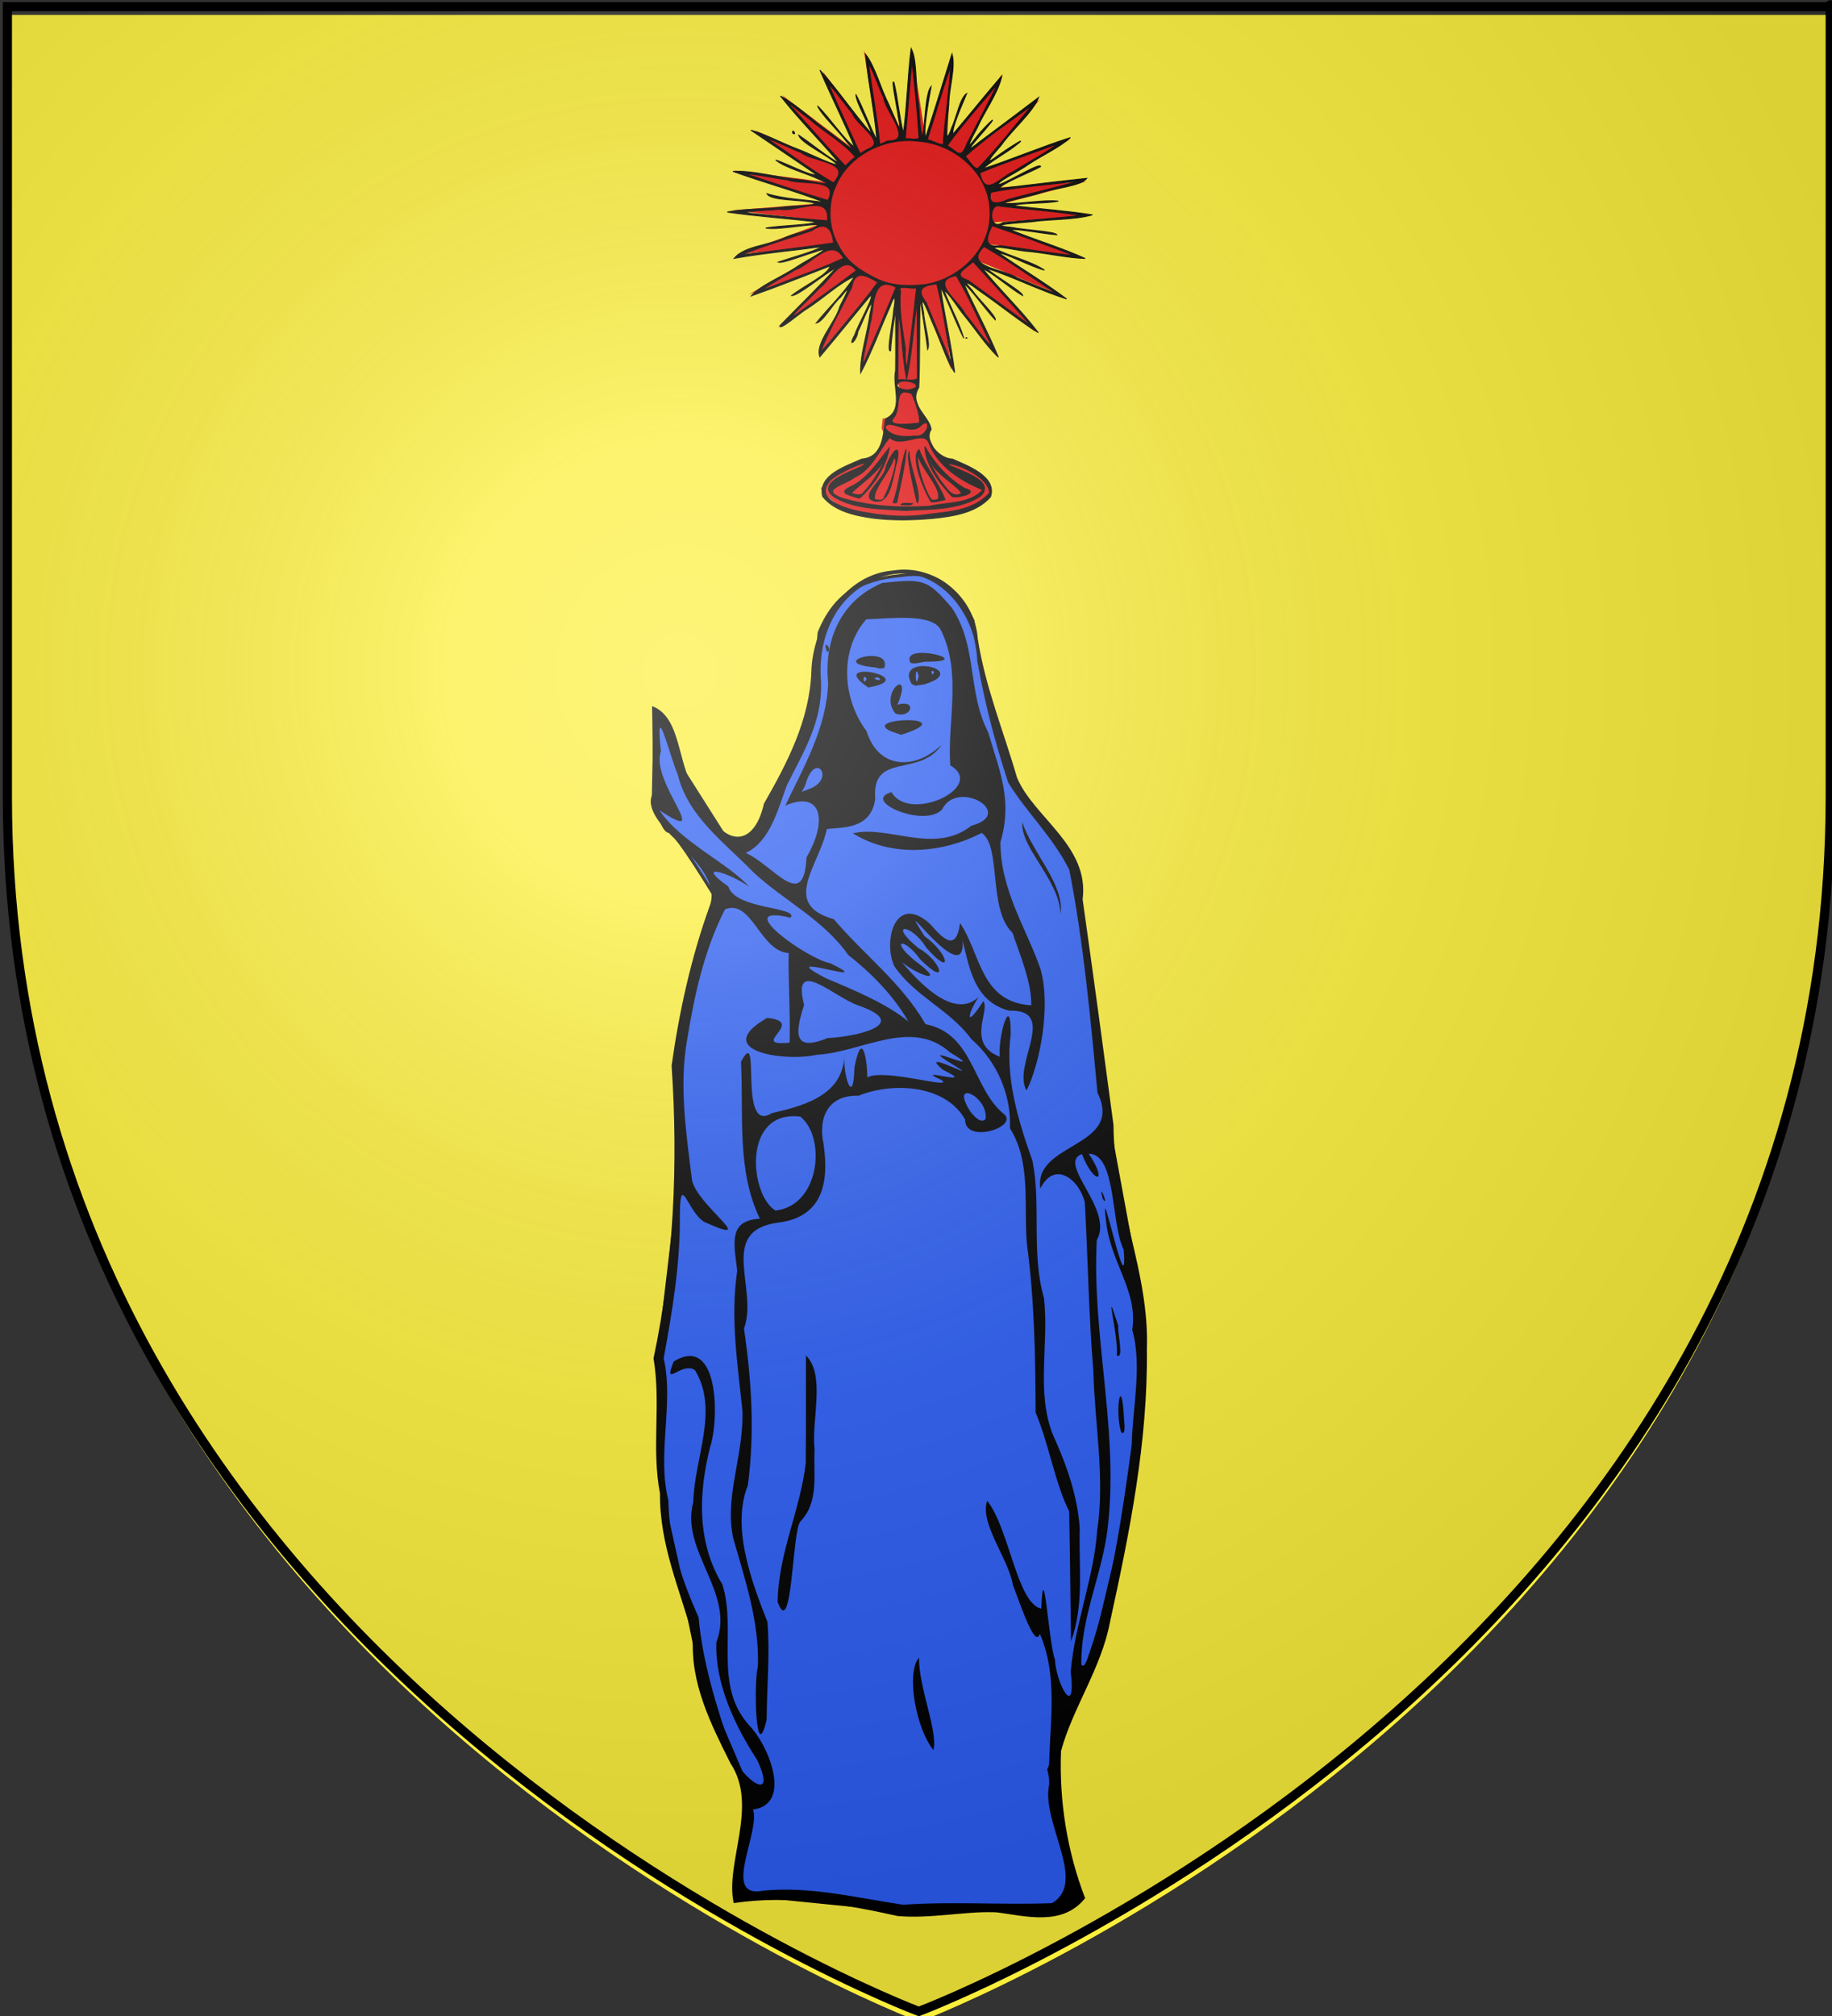<?xml version="1.0" encoding="UTF-8" standalone="no"?>
<svg
   xmlns:dc="http://purl.org/dc/elements/1.1/"
   xmlns:cc="http://creativecommons.org/ns#"
   xmlns:rdf="http://www.w3.org/1999/02/22-rdf-syntax-ns#"
   xmlns:svg="http://www.w3.org/2000/svg"
   xmlns="http://www.w3.org/2000/svg"
   xmlns:xlink="http://www.w3.org/1999/xlink"
   xmlns:sodipodi="http://sodipodi.sourceforge.net/DTD/sodipodi-0.dtd"
   xmlns:inkscape="http://www.inkscape.org/namespaces/inkscape"
   height="660"
   width="600"
   version="1.0"
   id="svg2"
   sodipodi:version="0.32"
   inkscape:version="0.46"
   sodipodi:docname="prov.svg"
   inkscape:export-filename="/Users/olivier/Desktop/Blason Rouge/Blason_Vide_3D.png"
   inkscape:export-xdpi="144"
   inkscape:export-ydpi="144"
   inkscape:output_extension="org.inkscape.output.svg.inkscape">
  <rect width="100%" height="100%" fill="#333333" stroke="none"/>
  <sodipodi:namedview
     inkscape:window-height="853"
     inkscape:window-width="1600"
     inkscape:pageshadow="2"
     inkscape:pageopacity="1"
     guidetolerance="10.0"
     gridtolerance="10.0"
     objecttolerance="10.0"
     borderopacity="1.0"
     bordercolor="#666666"
     pagecolor="#ffffff"
     id="base"
     showgrid="false"
     height="660px"
     inkscape:zoom="1.0702986"
     inkscape:cx="216.88189"
     inkscape:cy="329.0531"
     inkscape:window-x="-4"
     inkscape:window-y="-4"
     inkscape:current-layer="layer3"
     inkscape:window-maximized="1"
     showguides="true"
     inkscape:guide-bbox="true" />
  <desc
     id="desc4">Flag of Canton of Valais (Wallis)</desc>
  <defs
     id="defs6">
    <linearGradient
       id="linearGradient2893">
      <stop
         style="stop-color:white;stop-opacity:0.314;"
         offset="0"
         id="stop2895" />
      <stop
         id="stop2897"
         offset="0.19"
         style="stop-color:white;stop-opacity:0.251;" />
      <stop
         style="stop-color:#6b6b6b;stop-opacity:0.125;"
         offset="0.6"
         id="stop2901" />
      <stop
         style="stop-color:black;stop-opacity:0.125;"
         offset="1"
         id="stop2899" />
    </linearGradient>
    <radialGradient
       inkscape:collect="always"
       xlink:href="#linearGradient2893"
       id="radialGradient3163"
       gradientUnits="userSpaceOnUse"
       gradientTransform="matrix(1.353,0,0,1.349,-76.711,-85.747)"
       cx="221.445"
       cy="226.331"
       fx="221.445"
       fy="226.331"
       r="300" />
  </defs>
  <g
     inkscape:groupmode="layer"
     id="layer3"
     inkscape:label="Fond"
     style="display:inline">
    <path
       id="path2855"
       style="fill:#fcef3c;fill-opacity:1;fill-rule:evenodd;stroke:none"
       d="M 301.131,661.894 C 301.131,661.894 599.631,549.458 599.631,263.712 C 599.631,-22.034 599.631,4.894 599.631,4.894 L 2.631,4.894 L 2.631,263.712 C 2.631,549.458 301.131,661.894 301.131,661.894 L 301.131,661.894 z"
       sodipodi:nodetypes="cccccc"
       inkscape:connector-curvature="0" />
    <g
       id="g2405"
       transform="translate(657.442,193.064)">
      <path
         sodipodi:nodetypes="ccsccccccccccccccccccccccccccccc"
         id="path2403"
         d="M -442.892,38.933 L -443.457,67.781 C -443.457,67.781 -440.629,79.093 -438.367,79.093 C -436.104,79.093 -422.529,101.719 -422.529,101.719 L -434.407,147.535 L -435.539,198.442 L -441.761,251.046 L -440.629,296.297 L -432.71,331.932 L -427.62,356.82 L -411.216,395.283 L -415.741,426.959 L -364.834,432.049 L -314.493,432.615 L -305.443,425.827 L -313.927,386.233 L -300.918,354.557 L -289.605,307.044 L -283.383,257.834 L -286.777,215.977 L -294.696,172.989 L -304.877,92.103 L -324.674,63.256 L -335.987,27.055 L -338.815,10.086 C -346.734,-5.109 -354.653,-5.778 -362.572,-4.621 C -375.294,-3.458 -383.925,1.211 -389.157,14.045 L -391.419,38.933 L -410.085,80.79 L -418.57,83.053 L -433.276,59.862 L -442.892,38.933 z"
         style="fill:#2b5df2;fill-rule:evenodd;stroke:#000000;stroke-width:1px;stroke-linecap:butt;stroke-linejoin:miter;stroke-opacity:1" />
      <path
         id="path3039"
         d="M -363.447,434.209 C -381.063,430.275 -399.028,427.288 -417.152,429.968 C -420.037,416.717 -408.909,398.16 -418.211,384.199 C -424.623,371.388 -431.419,357.919 -430.459,343.095 C -434.688,327.339 -441.454,312.856 -441.288,295.865 C -444.153,281.005 -440.884,266.426 -443.407,251.663 C -436.746,220.299 -435.299,187.895 -437.488,155.833 C -435.024,138.26 -431.143,120.566 -425.089,103.752 C -421.79,95.442 -430.742,87.83 -436.55,81.437 C -441.954,76.404 -446.828,69.918 -442.887,65.825 C -443.943,56.625 -443.626,47.34 -443.886,38.096 C -432.815,42.207 -436.364,61.806 -426.617,69.497 C -421.917,83.014 -410.883,86.046 -407.235,70.012 C -399.538,56.574 -392.311,42.66 -391.719,26.868 C -391.349,11.929 -380.786,-5.164 -364.831,-6.299 C -351.143,-8.482 -338.187,2.348 -337.215,15.979 C -334.784,31.82 -328.72,46.369 -324.372,61.476 C -318.978,74.494 -300.585,83.833 -302.87,101.383 C -299.387,126.025 -296.019,150.725 -292.752,175.313 C -292.757,200.304 -280.92,223.449 -281.831,248.625 C -281.455,278.818 -287.487,308.695 -293.914,338.007 C -296.794,353.159 -306.076,365.995 -309.947,380.192 C -310.582,396.61 -307.918,413.167 -302.044,428.369 C -309.519,437.625 -321.338,434.263 -331.42,432.932 C -341.994,432.687 -352.789,435.149 -363.447,434.209 z M -312.924,429.997 C -301.125,423.157 -316.634,403.423 -313.805,391.066 C -314.475,374.53 -310.08,357.601 -316.887,341.785 C -318.383,346.886 -323.099,332.608 -325.71,325.798 C -327.193,317.124 -336.716,305.508 -334.13,298.283 C -326.895,307.223 -324.39,331.892 -316.411,333.576 C -315.658,314.667 -313.964,345.344 -311.939,350.173 C -311.649,357.935 -304.851,370.417 -306.771,354.213 C -305.457,338.558 -299.201,323.66 -298.08,307.844 C -295.489,290.554 -298.958,272.989 -299.361,255.619 C -300.886,237.318 -301.142,218.942 -302.149,200.636 C -303.861,193.181 -311.982,186.598 -316.728,196.031 C -318.896,180.772 -289.187,182.743 -297.991,164.693 C -300.31,140.263 -302.507,115.819 -307.228,91.731 C -312.572,80.957 -321.366,72.759 -327.269,63.087 C -331.805,49.06 -334.704,38.084 -337.384,23.265 C -337.679,6.167 -353.088,-11.351 -370.993,-3.292 C -384.262,2.406 -389.743,16.388 -388.537,30.179 C -388.136,43.335 -394.085,52.671 -399.781,64.133 C -402.717,72.175 -405.322,82.464 -413.192,86.17 C -404.154,90.136 -394.102,105.774 -393.326,87.649 C -386.384,75.845 -388.106,65.489 -400.255,70.662 C -394.462,58.509 -386.662,45.199 -386.22,30.48 C -387.625,16.394 -381.985,3.394 -368.425,-2.24 C -355.309,-3.55 -353.841,-3.685 -345.734,5.907 C -337.22,18.475 -340.717,33.194 -333.846,46.588 C -329.822,60.007 -325.827,69.096 -329.78,82.601 C -329.854,98.396 -321.12,111.145 -316.628,124.304 C -313.259,136.37 -316.766,154.903 -321.218,163.931 C -326.186,155.748 -310.479,137.352 -326.965,137.809 C -338.477,134.779 -339.986,123.491 -342.181,114.889 C -340.989,131.932 -365.816,96.067 -354.644,113.417 C -346.467,119.357 -345.248,127.296 -354.116,117.128 C -359.02,109.165 -367.014,108.865 -356.617,117.351 C -349.312,121.304 -346.244,130.809 -356.138,120.935 C -361.383,113.63 -366.347,114.524 -357.492,121.713 C -347.275,129.159 -356.213,126.707 -362.122,121.871 C -354.805,130.619 -344.28,140.35 -336.883,133.289 C -340.265,138.176 -341.843,144.623 -335.397,134.712 C -333.035,137.767 -341.147,148.663 -329.991,152.888 C -330.705,146.408 -326.266,131.31 -326.432,145.575 C -328.295,159.723 -323.966,173.891 -319.272,187.035 C -316.431,201.43 -319.757,217.265 -315.549,231.795 C -313.784,246.631 -318.241,262.682 -312.568,276.72 C -307.964,286.874 -304.572,296.701 -303.811,307.194 C -304.203,319.612 -302.269,332.321 -306.682,344.236 C -306.876,330.059 -306.989,315.881 -307.278,301.705 C -311.852,292.703 -313.908,279.693 -318.269,269.34 C -318.337,250.998 -318.635,232.709 -321.082,214.524 C -322.275,201.72 -319.553,187.672 -326.683,176.284 C -326.16,165.74 -330.765,154.533 -339.298,147.13 C -346.455,137.407 -357.719,133.227 -364.535,123.271 C -368.345,114.979 -364.241,99.266 -352.913,109.328 C -347.684,115.446 -344.232,117.865 -343.004,109.145 C -336.186,119.216 -336.355,135.045 -319.696,136.061 C -319.486,128.614 -323.615,118.933 -325.847,112.306 C -333.957,104.56 -329.356,84.196 -335.922,79.62 C -348.87,86.305 -365.348,87.709 -378.13,79.754 C -366.575,76.919 -351.423,86.871 -339.315,77.266 C -324.545,73.319 -343.809,61.705 -348.928,71.966 C -354.643,78.063 -375.643,69.116 -365.44,66.262 C -359.774,76.537 -334.126,64.543 -346.219,57.502 C -347.24,43.119 -342.304,27.207 -349.325,13.171 C -352.072,7.759 -364.949,9.341 -373.76,9.71 C -382.605,19.815 -381.541,35.817 -373.645,46.283 C -369.637,59.08 -357.517,58.931 -349.053,50.764 C -356.321,61.628 -371.968,52.945 -370.802,68.458 C -372.113,78.779 -382.275,77.727 -386.633,78.35 C -389.248,90.533 -401.742,102.993 -384.352,107.87 C -374.486,119.493 -362.001,128.868 -354.338,142.231 C -338.63,145.333 -338.993,162.905 -328.949,171.408 C -322.946,175.648 -341.446,181.74 -341.359,173.467 C -347.678,162.074 -365.029,161.077 -376.221,165.652 C -386.328,165.323 -389.523,172.923 -387.743,181.316 C -385.778,194.397 -388.182,205.57 -402.873,207.23 C -422.459,210.043 -408.983,228.86 -413.78,241.891 C -411.265,259.082 -410.241,275.922 -412.502,293.169 C -417.831,306.52 -411.766,323.638 -406.11,337.901 C -405.23,348.334 -406.298,359.322 -406.358,369.911 C -410.027,385.687 -410.598,357.493 -409.233,352.548 C -408.661,338.166 -413.423,324.085 -417.31,310.502 C -420.196,296.858 -414,284.01 -414.254,269.161 C -415.828,253.683 -418.303,238.587 -415.987,222.936 C -417.085,213.836 -418.95,206.506 -408.569,205.915 C -416.248,190.076 -413.839,171.741 -414.77,154.558 C -407.798,141.352 -416.025,178.557 -404.669,171.353 C -392.267,168.564 -381.178,164.825 -380.795,151.792 C -381.643,158.449 -377.889,170.006 -377.617,156.488 C -375.053,143.197 -373.382,154.383 -373.394,159.661 C -367.923,156.565 -344.683,163.82 -349.08,160.523 C -359.805,155.729 -335.938,163.301 -348.653,157.154 C -357.833,149.359 -333.575,162.653 -345.884,155.137 C -358.807,147.233 -332.33,159.838 -346.329,151.449 C -359.028,140.028 -375.434,151.537 -389.802,152.228 C -400.616,154.691 -424.887,150.944 -406.204,140.176 C -392.959,141.472 -412.745,149.687 -398.823,148.275 C -398.536,138.824 -399.443,124.581 -399.115,118.931 C -408.499,118.44 -411.208,101.145 -419.972,104.624 C -426.639,117.464 -430.003,132.572 -432.344,146.981 C -435.128,162.229 -432.686,178.013 -430.804,193.289 C -429.141,201.604 -407.969,215.403 -426.785,206.975 C -432.334,203.626 -434.673,190.199 -434.772,204.881 C -434.645,220.653 -437.242,236.18 -440.078,251.571 C -436.67,266.771 -442.363,282.779 -438.545,298.126 C -438.356,311.854 -434.111,324.173 -428.652,336.422 C -427.282,351.405 -422.831,365.477 -417.979,379.719 C -416.641,387.624 -401.987,399.201 -409.501,383.029 C -416.835,371.853 -423.32,357.92 -422.827,344.601 C -416.536,328.415 -434.797,314.631 -430.38,298.691 C -430.117,284.419 -421.824,268.64 -429.84,255.491 C -434.256,252.485 -440.47,261.871 -436.81,252.673 C -421.846,243.486 -421.862,271.96 -424.904,280.759 C -428.707,296.019 -429.197,311.892 -420.874,325.62 C -416.006,340.968 -424.022,358.487 -412.061,371.811 C -405.472,378.555 -397.977,397.708 -410.793,399.329 C -408.403,407.068 -421.431,428.871 -407.278,425.877 C -391.822,424.436 -376.783,428.285 -361.659,430.509 C -345.306,429.386 -329.05,430.613 -312.924,429.997 L -312.924,429.997 z M -351.753,379.845 C -357.534,372.679 -360.762,354.407 -356.442,349.623 C -356.643,359.254 -350.125,373.892 -351.753,379.845 z M -402.762,331.376 C -402.53,315.406 -395.304,301.274 -393.548,285.867 C -393.438,274.142 -393.503,262.416 -393.486,250.691 C -386.965,257.172 -391.763,271.651 -390.656,281.632 C -391.107,289.742 -389.083,298.564 -395.349,305.087 C -398.01,308.293 -397.988,344.319 -402.762,331.376 z M -310.143,106.169 C -310.339,95.145 -323.338,84.533 -322.604,76.158 C -319.323,86.169 -308.621,96.704 -310.143,106.169 z M -365.653,46.344 C -375.862,41.835 -342.885,40.902 -360.981,47.062 L -362.351,47.495 L -365.653,46.344 L -365.653,46.344 z M -364.203,40.521 C -369.897,33.489 -358.034,24.731 -363.537,37.662 C -356.886,35.681 -358.934,42.464 -364.203,40.521 z M -373.055,32.018 C -387.743,22.229 -354.761,28.74 -373.055,32.018 z M -373.607,29.233 C -374.962,26.73 -374.916,31.943 -373.607,29.233 z M -369.732,28.734 C -373.483,28.832 -367.542,30.553 -369.732,28.734 z M -358.865,30.894 C -364.797,20.454 -338.972,26.077 -354.579,30.956 L -357.646,31.422 L -358.865,30.894 L -358.865,30.894 z M -356.568,28.326 C -357.852,22.855 -357.83,33.992 -356.568,28.326 z M -351.52,26.96 C -352.895,25.341 -352.352,29.208 -351.52,26.96 z M -370.893,25.426 C -387.471,23.86 -365.152,17.729 -367.828,25.647 L -369.264,25.826 L -370.893,25.426 L -370.893,25.426 z M -359.217,23.969 C -362.969,16.845 -337.203,23.468 -353.523,23.563 C -355.445,23.427 -357.307,24.508 -359.217,23.969 z M -386.528,20.48 C -388.467,15.475 -384.475,19.483 -386.528,20.48 z M -300.784,348.531 C -293.221,326.369 -289.925,302.982 -286.777,279.903 C -286.654,268.89 -283.253,253.936 -286.621,242.326 C -284.641,229.368 -293.954,220.228 -295.251,206.248 C -297.392,189.669 -287.888,236.283 -289.418,216.05 C -293.719,207.466 -291.714,184.724 -300.866,184.633 C -294.179,194.701 -299.335,194.595 -303.087,184.754 C -311.558,187.755 -292.452,202.967 -298.229,212.894 C -299.852,243.578 -291.38,273.909 -294.389,304.511 C -295.716,321.153 -303.524,335.39 -303.293,351.92 C -301.874,353.862 -300.482,346.681 -300.784,348.531 z M -290.281,275.787 C -292.376,268.821 -290.216,256.144 -289.344,270.784 C -289.494,270.999 -288.314,277.487 -290.281,275.787 z M -291.701,250.629 C -290.948,244.457 -296.382,224.702 -291.164,241.091 C -291.669,242.256 -289.133,252.391 -291.701,250.629 z M -296.286,199.371 C -298.007,192.688 -293.863,202.997 -296.286,199.371 z M -403.465,203.249 C -388.927,201.657 -386.755,179.374 -395.326,172.486 C -414.463,170.192 -411.948,198.185 -403.465,203.249 L -403.465,203.249 z M -334.65,173.289 C -333.644,165.726 -346.866,159.806 -339.453,171.132 C -338.645,171.958 -336.329,175.073 -334.65,173.289 z M -386.418,146.77 C -378.388,146.514 -357.822,142.461 -376.554,136.025 C -384.218,133.345 -398.28,119.761 -394.088,135.936 C -396.862,144.506 -398.116,151.663 -386.418,146.77 z M -359.913,141.38 C -364.788,132.872 -372.042,125.528 -379.647,119.567 C -387.759,107.985 -400.459,101.973 -410.652,92.558 C -420.03,82.815 -432.066,74.424 -435.485,60.511 C -438.399,53.464 -442.874,34.595 -440.994,52.956 C -444.672,62.809 -423.253,84.218 -441.474,72.195 C -434.444,82.704 -418.998,89.441 -412.047,97.287 C -417.675,93.071 -430.79,88.667 -418.89,97.184 C -416.588,104.781 -395.646,103.787 -398.544,107.379 C -418.584,102.585 -393.155,120.897 -385.534,122.276 C -368.071,130.76 -406.364,117.23 -386.608,127.348 C -377.326,131.211 -366.765,135.706 -359.913,141.38 z M -392.676,65.328 C -383.404,62.182 -390.53,52.147 -393.7,64.006 L -394.811,66.157 L -392.676,65.328 L -392.676,65.328 z"
         style="fill:#000000" />
    </g>
    <path
       style="fill:#e20909;fill-rule:evenodd;stroke:none;stroke-width:1px;stroke-linecap:butt;stroke-linejoin:miter;stroke-opacity:1"
       d="M 298.531,15.556 L 296.356,45.279 L 282.944,16.643 L 287.656,47.092 L 269.532,23.53 L 281.132,49.992 L 256.12,31.142 L 276.419,55.429 L 247.421,42.742 L 272.07,59.779 L 240.534,55.791 L 271.707,66.303 L 240.171,68.841 L 270.982,72.465 L 241.258,83.34 L 273.519,80.078 L 245.246,96.389 L 277.869,84.79 L 254.67,107.264 L 281.132,88.777 L 268.082,115.963 L 287.294,93.489 L 281.857,121.401 L 293.819,95.302 L 293.456,124.301 L 294.906,127.563 L 292.369,136.987 L 289.106,136.987 L 288.744,140.25 L 290.194,143.512 L 286.569,148.949 L 277.144,152.937 L 268.807,159.824 C 281.439,179.058 332.01,165.083 323.905,159.824 C 319.979,150.728 312.873,152.763 307.23,149.674 L 303.606,141.7 C 305.821,139.333 303.632,138.068 302.156,136.625 L 298.893,127.563 L 301.068,125.388 L 300.706,94.577 L 311.58,121.038 L 307.955,92.765 L 326.442,116.688 L 313.755,89.865 L 339.129,108.714 L 319.555,85.152 L 347.828,96.752 L 322.455,79.715 L 353.628,84.065 L 324.992,72.828 L 357.253,70.653 L 325.717,67.391 L 355.803,59.416 L 323.905,61.591 L 350.366,45.642 L 320.28,55.791 L 340.579,32.592 L 315.567,51.079 L 328.254,24.255 L 310.13,47.817 L 311.58,18.093 L 303.243,46.004 L 298.531,15.556 z"
       id="path2410"
       sodipodi:nodetypes="ccccccccccccccccccccccccccccccccccccccccccccccccccccccccccccccc" />
    <path
       style="fill:#000000;stroke:#000000;stroke-opacity:1;stroke-width:0.3;stroke-miterlimit:4;stroke-dasharray:none"
       d="M 286.168,169.669 C 280.206,168.828 273.346,167.47 269.411,162.504 C 267.787,155.457 277.156,152.621 282.234,150.301 C 289.476,149.723 289.272,141.742 290.02,137.11 C 296.28,134.289 292.135,126.511 293.303,121.39 C 293.394,114.66 293.322,107.929 293.323,101.199 C 292.674,105.732 291.961,110.265 291.701,114.841 C 290.18,115.568 292.515,105.036 292.684,101.537 C 293.468,97.443 293.117,95.596 291.475,100.474 C 288.253,107.643 285.523,115.268 281.869,122.095 C 281.665,115.965 284.113,109.254 284.891,102.904 C 287.086,93.58 282.332,105.937 280.977,108.551 C 280.658,111.646 277.336,114.273 279.954,109.583 C 281.022,106.239 286.726,96.403 285.058,96.819 C 279.503,103.455 274.09,110.218 268.5,116.819 C 266.911,112.109 273.652,105.657 275.059,100.335 C 276.512,97.427 279.795,91.472 275.291,97.321 C 272.624,99.495 269.698,105.362 267.283,105.781 C 271.373,100.639 276.363,96.108 279.851,90.529 C 275.327,92.338 269.472,97.762 264.513,100.955 C 262.313,102.13 255.155,108.548 255.427,106.627 C 261.601,100.271 267.975,94.088 273.972,87.573 C 269.699,89.832 261.385,96.973 259.257,96.772 C 262.889,93.785 271.433,89.838 271.884,87.06 C 263.328,90.378 254.749,93.83 246.069,96.878 C 249.286,93.118 256.544,90.504 261.288,87.126 C 263.443,85.648 275.135,79.531 266.865,82.504 C 263.402,83.447 256.314,86.391 254.851,85.812 C 259.2,84.315 267.069,82.219 269.153,80.766 C 259.584,82.064 249.928,82.903 240.426,84.588 C 243.954,80.355 252.214,80.346 257.455,77.648 C 260.28,76.295 267.531,75.142 267.888,73.494 C 262.52,73.656 254.805,75.303 250.773,74.679 C 255.134,73.736 266.703,73.707 267.122,72.612 C 257.487,71.472 247.779,70.834 238.186,69.441 C 243.051,68.319 250.387,68.566 256.172,67.84 C 258.902,67.347 268.07,67.527 266.466,66.412 C 262.061,65.215 252.436,65.843 251.192,63.422 C 257.302,65.256 263.925,65.372 270.253,66.303 C 260.342,62.519 250.04,59.725 240.052,56.114 C 246.332,55.669 254.961,58.217 262.115,58.89 C 264.034,58.922 275.656,61.778 268.279,58.736 C 263.787,56.562 257.256,55.028 254.071,52.386 C 257.864,53.583 265.899,57.905 267.266,57.107 C 260.215,52.214 252.965,47.423 245.929,42.616 C 250.387,43.782 255.917,46.82 260.8,48.641 C 264.918,50.112 271.875,53.796 274.331,53.946 C 271.017,50.72 262.078,46.709 261.587,44.243 C 265.942,47.144 270.875,51.36 274.916,53.435 C 268.588,46.044 261.643,39.098 255.643,31.477 C 261.254,34.48 266.471,39.754 271.983,43.553 C 274.306,45.194 282.4,52.043 277.285,46.443 C 274.55,42.778 268.79,37.321 267.759,34.662 C 271.66,38.471 276.955,46.317 279.868,48.105 C 276.266,39.646 272.169,31.395 268.537,22.958 C 274.498,29.496 279.545,37.147 285.491,43.837 C 284.248,39.757 280.392,33.737 280.31,30.897 C 282.859,35.774 284.675,41.019 287.198,45.918 C 286.44,36.491 284.372,27.182 283.492,17.766 C 286.694,21.941 288.417,28.966 291.086,34.207 C 292.464,37.207 296.004,46.863 294.175,38.215 C 293.963,35.851 291.66,25.22 292.788,27.008 C 294.126,32.475 294.475,38.163 295.875,43.595 C 297.101,34.402 297.246,25.065 298.411,15.881 C 300.481,19.798 299.719,28.21 300.742,33.696 C 301.222,37.262 301.221,42.267 302.124,44.891 C 303.06,39.997 303.033,30.535 304.947,28.305 C 304.087,33.034 302.214,43.772 303.184,44.84 C 306.201,35.829 308.943,26.715 311.793,17.658 C 313.097,22.08 310.708,29.054 310.73,34.41 C 310.39,37.124 308.785,50.216 311.699,41.793 C 313.286,38.502 314.385,32.035 316.606,30.63 C 315.025,34.461 311.717,41.774 312.062,43.972 C 317.486,37.672 322.61,31.097 328.114,24.875 C 326.872,30.565 322.487,36.316 319.985,41.986 C 318.681,44.319 315.445,50.498 319.352,45.424 C 321.168,42.79 328.834,35.178 322.753,42.33 C 320.801,44.628 314.27,51.739 320.428,46.725 C 327,41.843 333.765,36.743 340.151,31.908 C 338.258,36.829 331.506,42.416 327.841,47.648 C 325.896,49.899 321.073,55.219 326.655,51.065 C 328.681,49.517 338.713,43.004 332.03,48.107 C 328.95,50.408 323.951,53.152 322.026,55.25 C 331.594,52.07 340.99,48.112 350.547,45.052 C 346.933,48.373 340.987,50.985 336.511,54.04 C 334.399,55.679 325.071,60.276 327.422,60.355 C 330.817,59.204 340.894,52.961 340.812,54.559 C 337.111,56.578 327.729,60.182 327.389,61.702 C 336.894,60.599 346.394,59.394 355.906,58.393 C 353.917,61.098 344.691,61.555 339.953,63.433 C 336.88,64.366 327.624,66.163 329.124,66.651 C 334.873,66.754 341.445,65.328 346.615,65.84 C 342.31,66.77 333.834,66.291 331.88,67.346 C 340.487,68.446 349.217,68.984 357.757,70.348 C 351.465,72.085 344.4,71.652 337.813,72.614 C 334.423,72.973 321.978,73.558 331.339,74.442 C 335.36,75.312 345.479,75.736 346.112,76.858 C 341.504,76.517 333.193,74.818 330.768,75.194 C 338.911,78.493 347.408,81.006 355.394,84.617 C 349.558,84.449 343.256,82.954 337.239,82.361 C 334.149,82.284 324.55,79.894 325.879,81.44 C 330.964,83.965 337.887,85.589 342.067,88.442 C 337.602,87.318 328.797,82.576 327.208,82.92 C 334.504,87.971 342.321,92.58 349.309,97.873 C 340.515,95.09 331.925,90.68 323.045,87.801 C 326.111,90.558 334.9,95.49 334.947,96.781 C 330.648,94.306 325.248,89.402 321.808,87.947 C 327.655,95.098 334.528,101.636 340.045,108.9 C 333.6,104.928 327.44,99.8 321.058,95.441 C 318.578,93.518 314.016,90.381 318.398,94.991 C 320.159,97.656 326.521,103.715 325.97,104.751 C 322.749,101.311 317.908,94.452 315.66,92.856 C 319.29,100.936 323.622,108.768 326.967,116.937 C 322.931,113.133 319.464,107.746 315.753,103.248 C 313.859,100.993 310.535,95.525 309.217,95.201 C 311.194,100.361 314.197,105.725 315.645,110.726 C 312.827,105.2 310.796,99.271 307.948,93.776 C 309.32,103.16 311.498,112.528 312.674,121.957 C 309.84,117.809 307.739,110.456 305.176,105.102 C 303.8,101.52 300.835,94.295 302.499,102.32 C 302.65,105.885 304.854,112.478 303.822,114.421 C 303.098,108.743 302.137,103.096 301.308,97.432 C 301.132,107.22 301.325,117.078 300.923,126.823 C 297.409,132.607 304.416,136.202 304.955,140.594 C 302.452,144.378 307.633,150.254 311.95,150.296 C 316.955,152.546 326.611,155.992 324.397,162.668 C 319.716,167.967 312.114,169.021 305.429,169.729 C 299.029,170.294 292.558,170.44 286.168,169.669 z M 301.247,168.754 C 309.063,167.577 318.438,167.818 324.095,161.355 C 324.019,155.94 311.681,150.869 310.283,152.045 C 314.026,154.021 326.868,157.485 320.843,162.607 C 313.564,167.053 304.552,166.633 296.311,167.121 C 288.591,166.515 280.195,166.836 273.349,162.784 C 266.674,158.205 278.621,154.462 282.274,152.666 C 287.13,149.347 273.261,154.977 271.485,157.827 C 266.358,164.198 279.22,167.242 284.01,167.889 C 289.706,168.876 295.454,169.323 301.247,168.754 z M 305.04,165.597 C 310.739,164.419 317.788,164.947 321.94,160.345 C 314.516,157.381 307.047,152.571 304.113,144.714 C 302.13,140.75 295.14,146.927 291.359,143.207 C 287.969,147.264 285.53,153.834 279.776,156.292 C 276.713,158.827 268.225,160.162 275.675,163.087 C 284.011,165.507 292.694,166.28 301.379,165.864 C 302.584,165.758 303.868,165.952 305.04,165.597 z M 295.203,165.129 C 295.257,164.79 296.536,164.648 298.866,164.881 C 298.512,165.149 298.395,165.506 294.978,165.193 L 295.203,165.129 L 295.203,165.129 z M 292.488,164.54 C 294.562,159.014 294.768,152.699 296.771,147.063 C 296.364,152.973 294.873,158.759 293.682,164.546 L 293.274,164.66 L 292.488,164.54 L 292.488,164.54 z M 299.99,162.98 C 299.027,158.693 296.853,149.638 297.728,147.986 C 297.925,153.167 301.723,161.051 300.549,164.627 L 300.342,164.401 L 299.99,162.98 L 299.99,162.98 z M 286.482,164.052 C 280.89,162.729 290.094,156.521 290.165,152.923 C 291.314,149.408 295.131,143.504 293.833,150.871 C 292.385,154.888 292.165,165.102 286.482,164.052 z M 289.682,162.628 C 291.491,159.304 294.757,149.335 292.672,150.003 C 291.489,154.553 285.907,159.846 286.399,163.485 C 287.492,163.688 289.378,164.34 289.682,162.628 z M 304.917,164.281 C 302.382,160.023 298.136,149.722 300.983,147.185 C 303.136,152.859 307.561,158.444 309.488,163.57 C 308.002,163.912 306.465,164.493 304.917,164.281 z M 307.203,163.539 C 308.805,160.088 301.756,153.672 300.639,148.916 C 299.903,151.054 302.444,159.958 304.918,163.514 C 305.612,164.051 306.466,163.624 307.203,163.539 z M 280.919,162.965 C 277.149,161.806 274.297,161.231 279.276,159.023 C 284.464,156.379 288.535,149.873 291.275,146.608 C 290.157,152.702 286.49,158.336 282.04,162.628 L 281.407,163.109 L 280.919,162.965 L 280.919,162.965 z M 283.078,160.927 C 286.023,157.988 290.111,150.831 290.124,149.199 C 288.284,154.512 281.649,158.375 278.764,161.464 C 280.145,161.937 282.14,162.569 283.078,160.927 z M 311.735,162.472 C 307.597,158.062 303.146,152.158 302.883,146.177 C 305.983,151.697 310.399,156.623 315.959,159.93 C 321.524,161.314 312.808,163.334 311.735,162.472 z M 314.922,161.56 C 313.788,158.871 306.052,155.179 304.578,150.518 C 302.622,148.281 307.145,156.525 308.72,158.279 C 310.347,160.221 311.919,163.204 314.922,161.56 z M 303.287,147.898 C 302.929,148.279 303.431,148.861 303.287,147.898 z M 273.772,158.32 C 271.765,158.04 274.046,158.703 273.772,158.32 z M 320.781,158.327 C 319.435,157.961 320.533,158.716 320.781,158.327 z M 299.491,142.74 C 304.368,143.576 305.458,135.27 301.11,139.752 C 297.47,142.481 290.884,136.656 289.845,140.003 C 291.714,143.073 296.305,143.099 299.491,142.74 z M 300.994,138.523 C 301.854,137.15 299.335,130.276 298.598,128.855 C 292.139,126.36 295.639,133.741 292.526,136.919 C 290.068,140.086 299.999,138.549 300.994,138.523 z M 297.279,127.707 C 305.256,126.264 293.975,122.702 293.799,126.278 C 294.426,127.436 296.386,127.633 297.279,127.707 z M 300.425,111.668 C 300.319,108.707 300.579,99.973 300.177,100.234 C 299.076,108.182 298.583,116.281 296.933,124.117 C 295.493,117.104 295.516,109.572 294.323,102.397 C 294.008,109.704 294.178,117.035 294.104,124.352 C 296.053,124.055 299.16,124.913 300.452,123.961 C 300.443,119.863 300.434,115.766 300.425,111.668 z M 297.417,117.563 C 298.346,109.783 299.381,102.015 300.178,94.219 C 298.692,94.766 293.543,93.011 294.939,95.341 C 294.274,101.402 295.688,108.195 296.55,114.346 C 296.265,116.313 296.88,123.546 297.417,117.563 L 297.417,117.563 z M 284.018,116.265 C 287.232,108.893 290.389,101.486 293.469,94.064 C 285.114,89.607 286.479,101.462 284.905,106.238 C 284.586,109.201 281.67,120.25 283.029,118.554 L 283.486,117.496 L 284.018,116.265 L 284.018,116.265 z M 311.181,115.817 C 309.699,108.205 308.737,100.467 306.797,92.949 C 302.643,93.367 299.709,94.472 303.274,98.943 C 305.964,105.586 308.849,112.163 311.548,118.79 C 311.526,117.789 311.325,116.805 311.181,115.817 z M 274.57,108.519 C 278.927,103.196 283.526,97.897 287.508,92.392 C 283.759,90.226 279.985,88.009 278.955,94.046 C 275.538,101.044 271.55,108.135 268.681,115.185 C 270.877,113.188 272.632,110.757 274.57,108.519 z M 323.975,111.668 C 320.391,104.52 317.28,97.101 313.178,90.231 C 304.003,91.923 314.201,98.568 316.171,102.901 C 318.734,105.825 323.202,112.546 324.735,113.272 L 324.398,112.55 L 323.975,111.668 L 323.975,111.668 z M 336.051,104.91 C 330.362,98.412 324.526,92.045 318.707,85.663 C 316.378,87.911 311.416,89.945 317.145,91.843 C 323.943,96.762 330.705,101.731 337.519,106.627 C 337.078,106.015 336.547,105.476 336.051,104.91 z M 260.959,102.796 C 267.472,98.065 274.086,93.463 280.478,88.568 C 276.088,82.749 271.864,91.915 268.24,94.425 C 265.809,97.198 259.626,102.66 259.487,103.78 L 260.164,103.337 L 260.959,102.796 L 260.959,102.796 z M 345.794,95.924 C 337.929,90.897 330.367,85.364 322.284,80.704 C 315.139,87.585 329.1,88.087 333.055,90.951 C 337.05,92.486 342.946,95.232 345.794,95.924 z M 254.084,93.323 C 261.473,90.386 269.067,87.892 276.271,84.531 C 272.339,77.191 265.517,86.741 260.521,88.279 C 257.173,90.401 251.515,93.316 249.633,94.965 C 251.123,94.434 252.603,93.878 254.084,93.323 z M 303.261,93.123 C 314.503,91.238 324.814,81.227 324.234,69.293 C 324.219,56.833 312.478,46.881 300.555,46.218 C 289.974,44.88 278.13,50.581 273.837,60.627 C 271.025,66.283 271.089,74.631 274.685,80.482 C 277.33,85.929 282.4,89.015 287.546,91.496 C 292.52,93.717 297.944,93.753 303.261,93.123 z M 349.9,82.904 C 341.613,79.863 333.175,76.664 324.917,73.887 C 323.005,77.625 322.074,81.249 327.704,80.426 C 335.639,81.448 344.172,82.93 351.722,83.621 L 351.113,83.356 L 349.9,82.904 L 349.9,82.904 z M 246.297,83.025 C 255.201,81.885 264.116,80.807 273.002,79.541 C 272.595,74.857 270.322,72.306 265.82,75.501 C 258.226,78.144 250.451,80.355 243.001,83.352 C 244.104,83.291 245.201,83.153 246.297,83.025 z M 270.297,73.171 C 269.979,72.364 268.945,74.034 270.297,73.171 z M 328.534,72.839 C 337.019,72.031 345.541,71.529 354.003,70.532 C 344.972,69.068 335.762,68.544 326.673,67.398 C 323.837,67.562 324.023,75.767 328.534,72.839 z M 270.973,70.013 C 269.815,64.189 260.094,69.605 255.352,68.485 C 252.623,68.865 242.731,69.068 244.783,69.733 C 253.558,70.555 262.319,71.644 271.105,72.284 C 271.061,71.527 271.017,70.77 270.973,70.013 z M 330.243,65.3 C 337.925,63.211 345.701,61.465 353.357,59.284 C 343.758,60.438 333.946,61.135 324.522,62.954 C 323.389,67.016 326.494,67.025 330.243,65.3 z M 271.506,64.839 C 274.286,58.115 262.129,60.785 257.767,58.835 C 255.053,58.665 243.496,56.221 244.792,57.122 C 253.5,59.943 262.164,62.935 270.927,65.568 L 271.348,65.401 L 271.506,64.839 L 271.506,64.839 z M 325.238,61.428 C 326.442,59.69 322.629,63.228 325.238,61.428 z M 331.831,56.229 C 336.048,53.463 344.708,48.787 346.048,47.197 C 337.641,50.271 329.171,53.218 320.882,56.591 C 322.622,65 327.538,57.968 331.831,56.229 z M 274.429,57.772 C 276.686,52.843 265.64,52.749 262.34,49.924 C 259.217,48.781 252.579,45.421 251.445,45.556 C 258.62,50.309 265.553,55.567 272.984,59.859 C 273.608,59.27 273.985,58.49 274.429,57.772 z M 320.595,54.822 C 326.764,48.327 332.333,41.237 338.111,34.397 C 330.664,39.827 322.987,45.129 316.081,51.199 C 317.066,51.869 319.346,56.369 320.595,54.822 z M 280.152,51.457 C 276.661,46.979 269.848,43.175 265.052,38.956 C 262.909,37.46 254.775,30.48 260.407,36.29 C 265.861,42.329 271.202,48.483 276.856,54.335 C 277.938,53.363 278.898,52.217 280.152,51.457 z M 316.749,46.86 C 320.156,40.394 323.546,33.916 326.825,27.385 C 321.22,34.069 315.351,40.624 310.22,47.69 C 313.836,49.825 314.657,52.472 316.749,46.86 z M 285.284,48.33 C 289.412,45.942 280.302,40.617 279.189,37.175 C 276.742,34.28 273.208,29.054 271.386,27.622 C 274.67,35.273 278.299,42.77 281.716,50.361 C 282.797,49.51 284.04,48.903 285.284,48.33 z M 308.965,46.195 C 309.638,37.999 310.866,29.839 311.371,21.632 C 308.554,29.583 306.299,37.755 303.68,45.784 C 304.921,45.622 309.764,48.968 308.965,46.195 z M 290.971,46.129 C 299.351,46.233 289.899,36.484 289.408,31.958 C 288.074,29.484 284.86,19.751 284.56,21.911 C 285.744,30.188 287.23,38.456 288.082,46.764 C 287.486,48.002 290.641,45.937 290.971,46.129 z M 309.88,45.535 C 309.522,45.916 310.024,46.498 309.88,45.535 z M 300.941,44.423 C 300.424,36.434 299.628,27.73 298.655,20.261 C 297.819,28.653 297.267,37.076 296.483,45.475 C 297.681,45.036 301.53,46.498 300.941,44.423 z M 316.325,110.713 C 317.292,110.714 316.185,110.37 316.325,110.713 z M 259.543,43.466 C 259.638,41.707 261.061,44.861 259.543,43.466 z"
       id="path3009" />
  </g>
  <g
     inkscape:groupmode="layer"
     id="layer4"
     inkscape:label="Meubles" />
  <g
     inkscape:groupmode="layer"
     id="layer2"
     inkscape:label="Reflet et contour"
     sodipodi:insensitive="true">
    <path
       sodipodi:nodetypes="cccccc"
       d="M 300.919,658.5 C 300.919,658.5 599.419,546.18 599.419,260.728 C 599.419,-24.723 599.419,2.176 599.419,2.176 L 2.419,2.176 L 2.419,260.728 C 2.419,546.18 300.919,658.5 300.919,658.5 z"
       style="opacity:1;fill:url(#radialGradient3163);fill-opacity:1;fill-rule:evenodd;stroke:#000000;stroke-width:3;stroke-linecap:butt;stroke-linejoin:miter;stroke-miterlimit:4;stroke-dasharray:none;stroke-opacity:1"
       id="path2875"
       inkscape:export-xdpi="144"
       inkscape:export-ydpi="144" />
  </g>
</svg>
